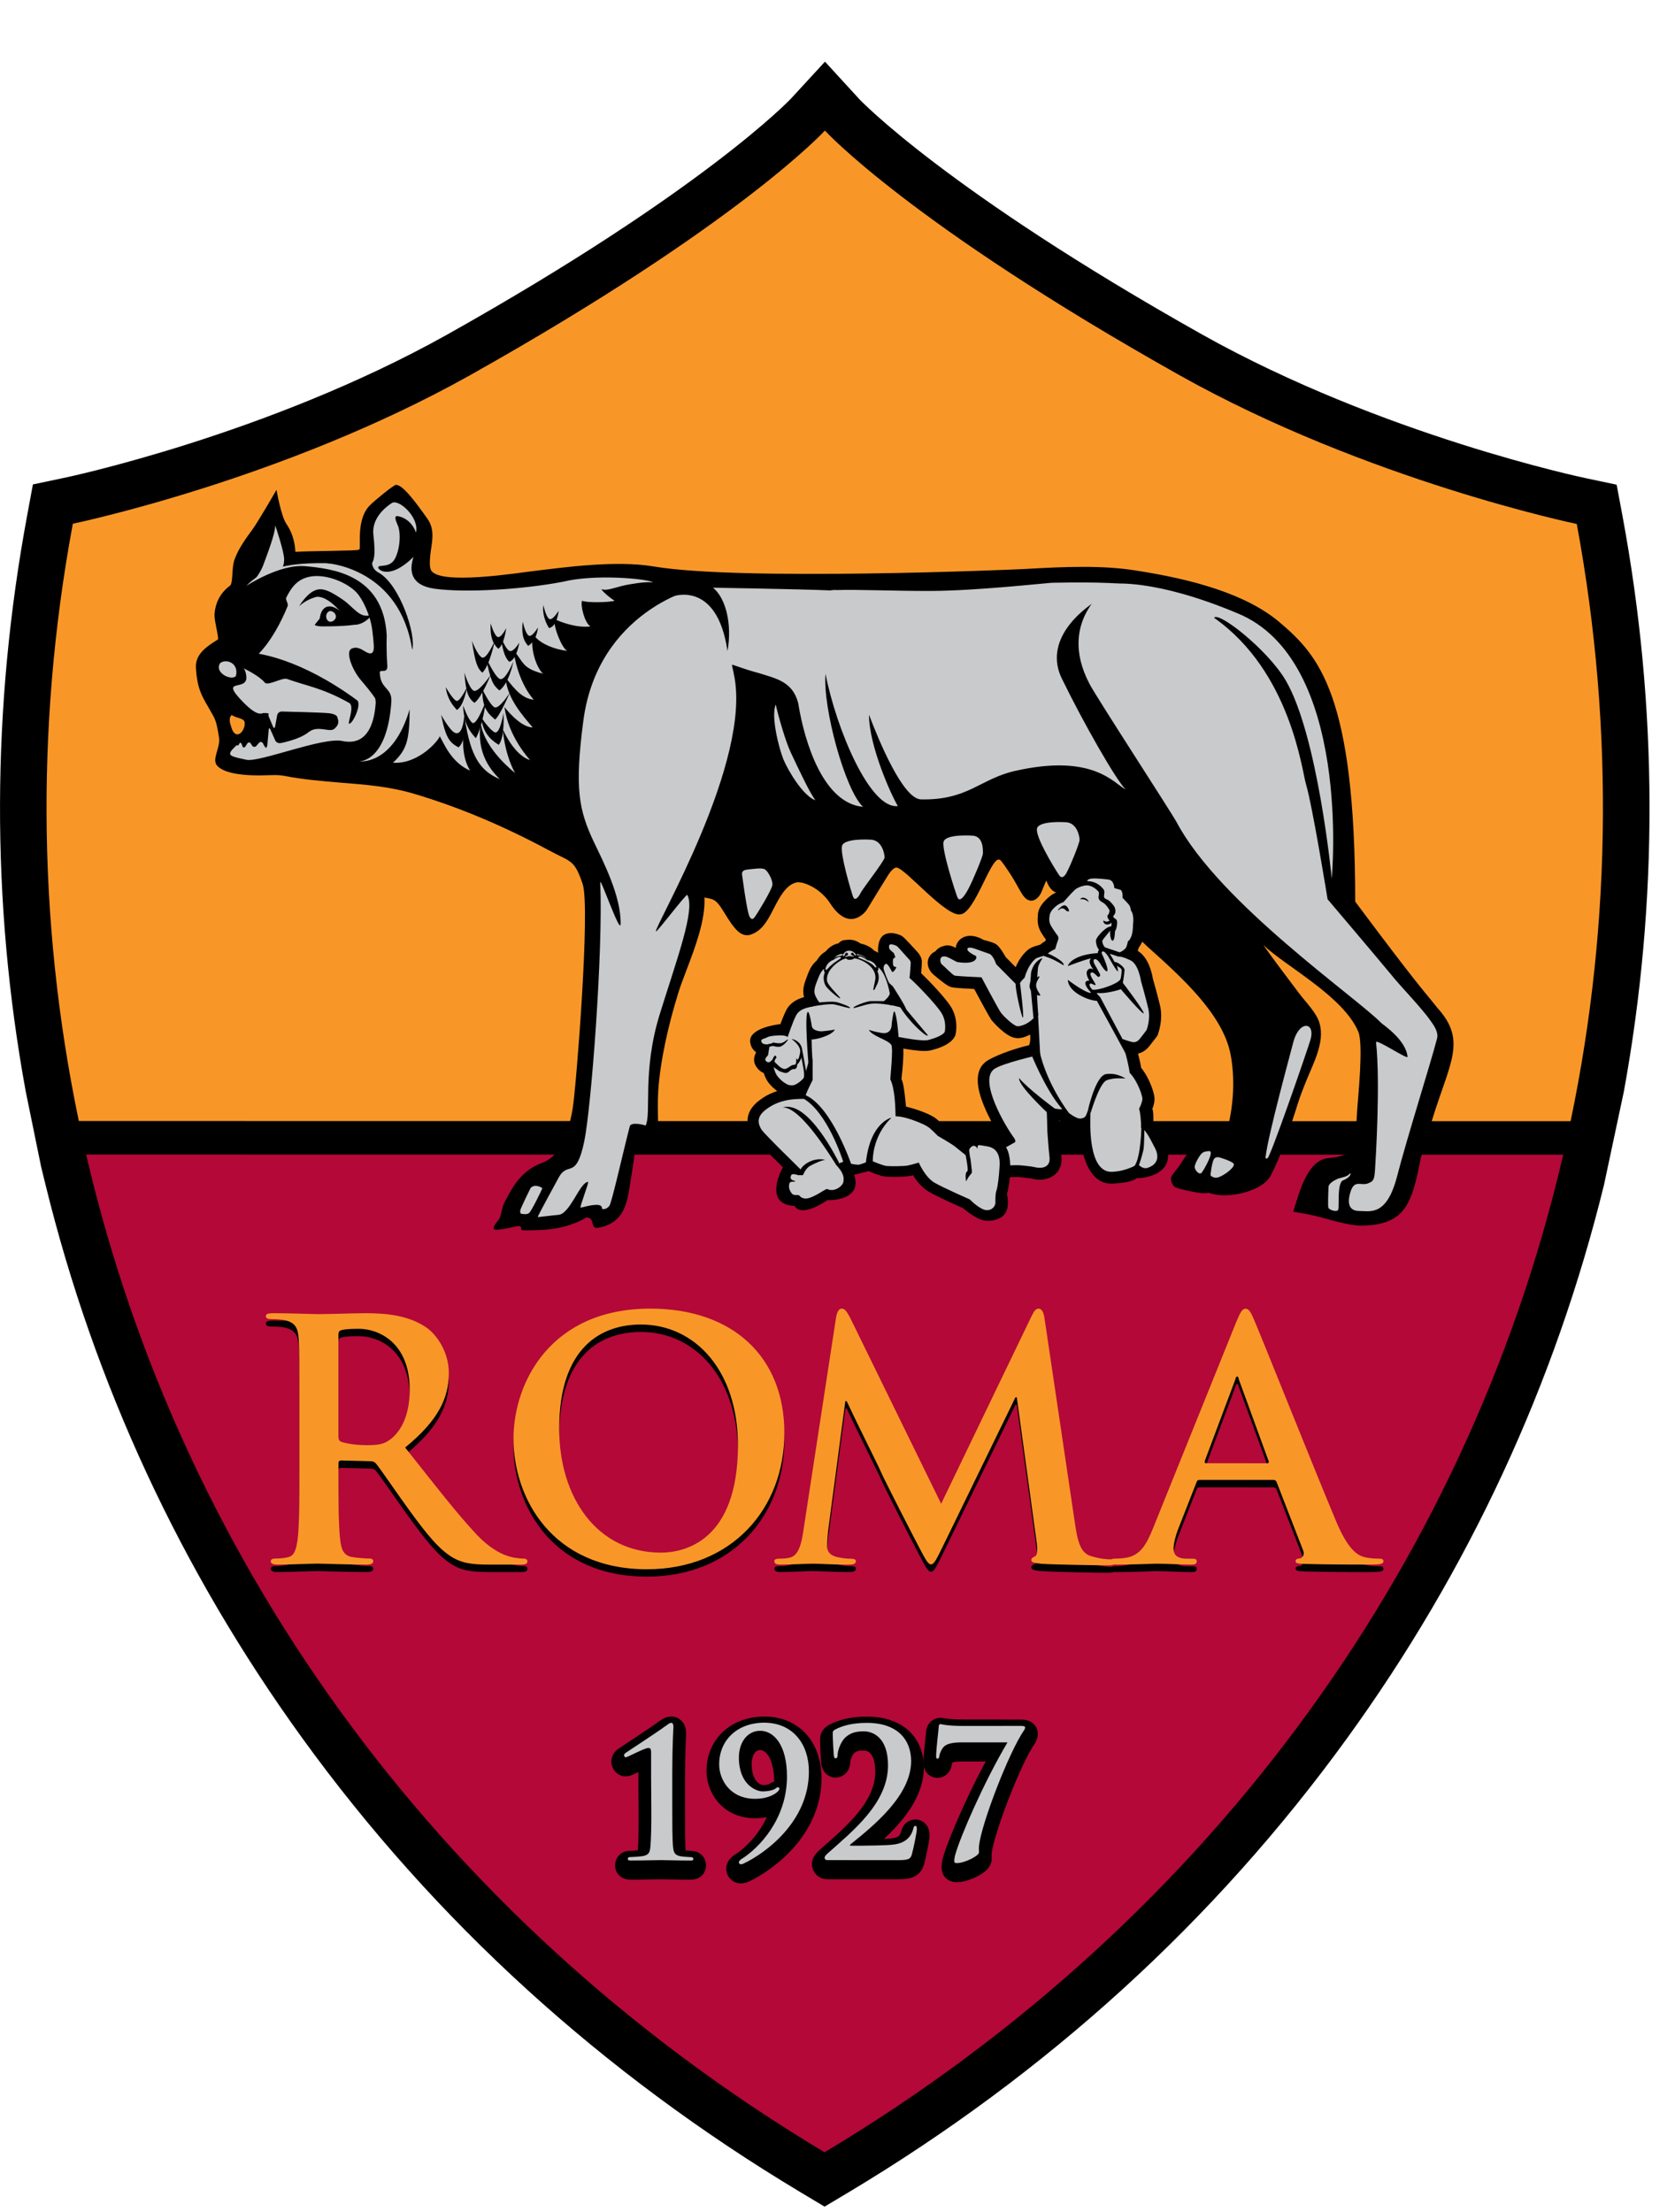 <svg width="25" height="33" viewBox="0 0 25 33" fill="none" xmlns="http://www.w3.org/2000/svg">
<path d="M24.215 7.69L24.129 7.231L23.674 7.135C23.643 7.129 20.628 6.495 17.945 4.992C14.123 2.845 12.835 1.49 12.824 1.477L12.313 0.92L11.802 1.475C11.789 1.488 10.498 2.847 6.677 4.99C3.996 6.49 0.978 7.126 0.947 7.131L0.491 7.227L0.406 7.686C-0.127 10.553 -0.135 13.443 0.383 16.278L0.614 17.408L0.678 17.669C1.407 20.644 2.697 23.423 4.512 25.931C6.481 28.652 8.985 30.931 11.951 32.707L12.307 32.92L12.664 32.707C15.63 30.932 18.133 28.654 20.105 25.933C21.921 23.426 23.21 20.648 23.941 17.673L24.237 16.283C24.754 13.447 24.748 10.558 24.215 7.69Z" fill="black"/>
<path d="M23.534 7.817C23.534 7.817 20.41 7.17 17.607 5.599C13.576 3.336 12.312 1.948 12.312 1.948C12.312 1.948 11.046 3.336 7.015 5.598C4.21 7.168 1.087 7.813 1.087 7.813C0.511 10.913 0.578 14.017 1.23 16.973L23.388 16.977C24.041 14.02 24.108 10.917 23.534 7.817Z" fill="#F89728"/>
<path d="M12.307 32.109C18.175 28.599 22.038 23.103 23.388 16.977L1.229 16.973C2.579 23.099 6.438 28.597 12.307 32.109Z" fill="#B30838"/>
<path d="M9.718 26.618V26.268C9.718 26.205 9.718 26.174 9.678 26.174C9.628 26.174 9.43 26.276 9.373 26.3C9.36 26.305 9.346 26.311 9.335 26.311C9.327 26.311 9.314 26.296 9.314 26.28C9.314 26.264 9.327 26.252 9.34 26.244C9.352 26.237 9.859 25.902 9.951 25.832C9.975 25.817 9.998 25.798 10.019 25.798C10.043 25.798 10.051 25.828 10.051 25.854C10.051 25.875 10.034 26.139 10.034 26.548V27.042C10.034 27.299 10.034 27.525 10.045 27.643C10.053 27.729 10.066 27.767 10.15 27.787C10.19 27.794 10.303 27.803 10.325 27.803C10.335 27.803 10.348 27.811 10.348 27.829C10.348 27.848 10.335 27.853 10.307 27.853C10.106 27.853 9.937 27.846 9.866 27.846C9.807 27.846 9.584 27.853 9.414 27.853C9.386 27.853 9.37 27.848 9.37 27.829C9.37 27.811 9.38 27.803 9.391 27.803C9.42 27.803 9.554 27.794 9.602 27.783C9.687 27.765 9.7 27.729 9.708 27.643C9.718 27.525 9.723 27.299 9.721 27.042L9.718 26.618Z" fill="#010101"/>
<path d="M9.718 26.618V26.268C9.718 26.205 9.718 26.174 9.678 26.174C9.628 26.174 9.43 26.276 9.373 26.3C9.36 26.305 9.346 26.311 9.335 26.311C9.327 26.311 9.314 26.296 9.314 26.28C9.314 26.264 9.327 26.252 9.34 26.244C9.352 26.237 9.859 25.902 9.951 25.832C9.975 25.817 9.998 25.798 10.019 25.798C10.043 25.798 10.051 25.828 10.051 25.854C10.051 25.875 10.034 26.139 10.034 26.548V27.042C10.034 27.299 10.034 27.525 10.045 27.643C10.053 27.729 10.066 27.767 10.15 27.787C10.19 27.794 10.303 27.803 10.325 27.803C10.335 27.803 10.348 27.811 10.348 27.83C10.348 27.848 10.335 27.853 10.307 27.853C10.106 27.853 9.937 27.846 9.866 27.846C9.807 27.846 9.584 27.853 9.414 27.853C9.386 27.853 9.37 27.848 9.37 27.83C9.37 27.811 9.38 27.803 9.391 27.803C9.42 27.803 9.554 27.794 9.602 27.783C9.687 27.765 9.7 27.729 9.708 27.643C9.718 27.525 9.723 27.299 9.721 27.042L9.718 26.618Z" stroke="black" stroke-width="0.38" stroke-miterlimit="10"/>
<path d="M12.072 26.524C12.072 27.272 11.425 27.742 11.1 27.897C11.086 27.904 11.073 27.908 11.053 27.908C11.042 27.908 11.029 27.894 11.029 27.88C11.029 27.861 11.047 27.846 11.06 27.836C11.334 27.667 11.746 27.228 11.746 26.599C11.746 26.127 11.549 25.919 11.345 25.919C11.156 25.919 11.029 26.09 11.029 26.317C11.029 26.725 11.29 26.821 11.381 26.821C11.473 26.821 11.526 26.805 11.56 26.789C11.588 26.773 11.602 26.761 11.613 26.761C11.623 26.761 11.633 26.772 11.633 26.784C11.633 26.792 11.626 26.81 11.62 26.813C11.545 26.896 11.407 26.936 11.273 26.936C10.893 26.936 10.735 26.644 10.735 26.421C10.735 26.06 11.004 25.798 11.41 25.798C11.838 25.798 12.072 26.119 12.072 26.524Z" fill="#010101"/>
<path d="M12.072 26.524C12.072 27.272 11.425 27.742 11.1 27.897C11.086 27.904 11.073 27.908 11.053 27.908C11.042 27.908 11.029 27.894 11.029 27.88C11.029 27.861 11.047 27.846 11.06 27.836C11.334 27.667 11.746 27.228 11.746 26.599C11.746 26.127 11.549 25.919 11.345 25.919C11.156 25.919 11.029 26.09 11.029 26.317C11.029 26.725 11.29 26.821 11.381 26.821C11.473 26.821 11.526 26.805 11.56 26.789C11.588 26.773 11.602 26.761 11.613 26.761C11.623 26.761 11.633 26.772 11.633 26.784C11.633 26.792 11.626 26.81 11.62 26.813C11.545 26.896 11.407 26.936 11.273 26.936C10.893 26.936 10.735 26.644 10.735 26.421C10.735 26.06 11.004 25.799 11.41 25.799C11.838 25.798 12.072 26.119 12.072 26.524Z" stroke="black" stroke-width="0.38" stroke-miterlimit="10"/>
<path d="M12.344 27.846C12.325 27.846 12.308 27.83 12.308 27.809C12.308 27.788 12.334 27.764 12.36 27.74C12.728 27.412 13.254 26.995 13.254 26.432C13.254 26.011 13.024 25.924 12.892 25.924C12.78 25.924 12.692 25.946 12.613 26.021C12.55 26.083 12.502 26.208 12.502 26.276C12.502 26.304 12.494 26.329 12.469 26.329C12.455 26.329 12.447 26.309 12.444 26.276C12.442 26.253 12.429 26.032 12.429 25.955C12.429 25.931 12.432 25.92 12.461 25.901C12.563 25.847 12.706 25.8 12.938 25.8C13.402 25.8 13.599 26.056 13.599 26.369C13.599 26.886 13.033 27.338 12.692 27.613C12.679 27.622 12.684 27.63 12.697 27.63H12.877C12.922 27.63 13.232 27.628 13.331 27.616C13.513 27.593 13.599 27.504 13.631 27.378C13.639 27.346 13.647 27.335 13.663 27.335C13.681 27.335 13.684 27.359 13.684 27.386C13.684 27.429 13.634 27.678 13.608 27.767C13.587 27.839 13.544 27.848 13.378 27.848L12.344 27.846Z" fill="#010101"/>
<path d="M12.344 27.846C12.325 27.846 12.308 27.83 12.308 27.809C12.308 27.788 12.334 27.764 12.36 27.74C12.728 27.412 13.254 26.995 13.254 26.432C13.254 26.011 13.024 25.925 12.892 25.925C12.78 25.925 12.692 25.946 12.613 26.021C12.55 26.083 12.502 26.208 12.502 26.276C12.502 26.304 12.494 26.329 12.469 26.329C12.455 26.329 12.447 26.309 12.444 26.276C12.442 26.253 12.429 26.032 12.429 25.955C12.429 25.931 12.432 25.92 12.461 25.901C12.563 25.848 12.706 25.8 12.938 25.8C13.402 25.8 13.599 26.056 13.599 26.368C13.599 26.886 13.033 27.337 12.692 27.612C12.679 27.621 12.684 27.63 12.697 27.63H12.877C12.922 27.63 13.232 27.628 13.331 27.615C13.513 27.593 13.599 27.502 13.631 27.377C13.639 27.345 13.647 27.334 13.663 27.334C13.681 27.334 13.684 27.359 13.684 27.385C13.684 27.427 13.634 27.677 13.608 27.766C13.587 27.837 13.544 27.846 13.378 27.846H12.344Z" stroke="black" stroke-width="0.38" stroke-miterlimit="10"/>
<path d="M15.237 25.844C15.287 25.844 15.3 25.852 15.3 25.865C15.3 25.881 15.29 25.902 15.282 25.913C15.063 26.228 14.652 27.288 14.612 27.629C14.608 27.675 14.612 27.692 14.612 27.729C14.612 27.781 14.399 27.89 14.28 27.89C14.25 27.89 14.243 27.882 14.243 27.859C14.243 27.831 14.248 27.791 14.262 27.749C14.336 27.492 14.673 26.705 15.037 26.089H14.354C14.28 26.089 14.17 26.094 14.107 26.137C14.058 26.169 14.024 26.254 14.019 26.296C14.017 26.317 14.008 26.333 13.993 26.333C13.975 26.333 13.972 26.318 13.972 26.291C13.972 26.194 14.011 25.881 14.011 25.854C14.011 25.829 14.021 25.817 14.037 25.817C14.053 25.817 14.114 25.843 14.394 25.843L15.237 25.844Z" fill="#010101"/>
<path d="M15.237 25.844C15.287 25.844 15.3 25.852 15.3 25.865C15.3 25.881 15.29 25.902 15.282 25.913C15.063 26.228 14.652 27.288 14.612 27.629C14.608 27.675 14.612 27.692 14.612 27.729C14.612 27.781 14.399 27.89 14.28 27.89C14.25 27.89 14.243 27.882 14.243 27.859C14.243 27.831 14.248 27.791 14.262 27.749C14.336 27.492 14.673 26.705 15.037 26.089H14.354C14.28 26.089 14.17 26.094 14.107 26.137C14.058 26.169 14.024 26.254 14.019 26.296C14.017 26.317 14.008 26.333 13.993 26.333C13.975 26.333 13.972 26.318 13.972 26.291C13.972 26.194 14.011 25.881 14.011 25.854C14.011 25.829 14.021 25.817 14.037 25.817C14.053 25.817 14.114 25.843 14.394 25.843L15.237 25.844Z" stroke="black" stroke-width="0.38" stroke-miterlimit="10"/>
<path d="M9.718 26.522V26.174C9.718 26.109 9.718 26.077 9.678 26.077C9.628 26.077 9.431 26.18 9.373 26.205C9.36 26.21 9.346 26.216 9.335 26.216C9.328 26.216 9.314 26.203 9.314 26.186C9.314 26.17 9.329 26.157 9.34 26.149C9.352 26.142 9.859 25.807 9.951 25.738C9.973 25.721 9.998 25.702 10.019 25.702C10.043 25.702 10.051 25.732 10.051 25.759C10.051 25.779 10.034 26.044 10.034 26.453V26.946C10.034 27.203 10.034 27.43 10.045 27.546C10.053 27.633 10.066 27.672 10.15 27.692C10.19 27.699 10.303 27.707 10.325 27.707C10.335 27.707 10.348 27.716 10.348 27.736C10.348 27.753 10.335 27.757 10.307 27.757C10.106 27.757 9.937 27.75 9.866 27.75C9.807 27.75 9.584 27.757 9.416 27.756C9.386 27.756 9.371 27.753 9.371 27.735C9.371 27.715 9.381 27.706 9.392 27.706C9.421 27.706 9.555 27.698 9.603 27.689C9.687 27.669 9.7 27.633 9.708 27.546C9.718 27.43 9.724 27.203 9.721 26.946L9.718 26.522Z" fill="#C9CACC"/>
<path d="M12.073 26.428C12.073 27.176 11.426 27.646 11.1 27.801C11.086 27.808 11.074 27.812 11.052 27.812C11.041 27.812 11.028 27.797 11.028 27.784C11.028 27.765 11.047 27.75 11.06 27.739C11.334 27.57 11.746 27.133 11.746 26.503C11.746 26.031 11.549 25.821 11.346 25.821C11.156 25.821 11.028 25.992 11.028 26.22C11.028 26.628 11.289 26.725 11.38 26.725C11.472 26.725 11.525 26.708 11.559 26.693C11.587 26.675 11.601 26.662 11.612 26.662C11.622 26.662 11.633 26.674 11.633 26.686C11.633 26.694 11.625 26.709 11.62 26.715C11.544 26.798 11.406 26.836 11.272 26.836C10.892 26.836 10.734 26.547 10.734 26.322C10.734 25.962 11.003 25.7 11.409 25.7C11.838 25.703 12.073 26.023 12.073 26.428Z" fill="#C9CACC"/>
<path d="M12.344 27.75C12.339 27.75 12.334 27.75 12.33 27.748C12.325 27.746 12.321 27.743 12.318 27.739C12.314 27.736 12.312 27.732 12.31 27.727C12.308 27.723 12.307 27.718 12.308 27.713C12.308 27.692 12.334 27.667 12.36 27.644C12.728 27.316 13.254 26.9 13.254 26.337C13.254 25.915 13.024 25.829 12.892 25.829C12.78 25.829 12.692 25.85 12.613 25.924C12.55 25.987 12.502 26.112 12.502 26.181C12.502 26.209 12.494 26.232 12.469 26.232C12.455 26.232 12.447 26.213 12.444 26.181C12.441 26.158 12.429 25.936 12.429 25.858C12.429 25.834 12.432 25.823 12.461 25.804C12.563 25.751 12.706 25.703 12.938 25.703C13.402 25.703 13.599 25.96 13.599 26.273C13.599 26.789 13.033 27.241 12.692 27.517C12.679 27.525 12.684 27.535 12.697 27.535H12.877C12.922 27.535 13.233 27.532 13.331 27.519C13.513 27.498 13.599 27.406 13.631 27.282C13.639 27.249 13.647 27.24 13.663 27.24C13.681 27.24 13.684 27.264 13.684 27.289C13.684 27.333 13.634 27.582 13.608 27.671C13.587 27.742 13.544 27.751 13.378 27.751L12.344 27.75Z" fill="#C9CACC"/>
<path d="M15.237 25.748C15.287 25.748 15.3 25.758 15.3 25.769C15.3 25.786 15.29 25.808 15.282 25.817C15.063 26.133 14.652 27.192 14.612 27.535C14.608 27.579 14.612 27.598 14.612 27.635C14.612 27.686 14.399 27.795 14.28 27.795C14.25 27.795 14.243 27.787 14.243 27.764C14.243 27.736 14.248 27.698 14.262 27.655C14.336 27.398 14.673 26.61 15.037 25.994H14.354C14.28 25.994 14.17 25.999 14.107 26.042C14.058 26.074 14.024 26.161 14.019 26.203C14.017 26.224 14.008 26.237 13.993 26.237C13.975 26.237 13.972 26.224 13.972 26.197C13.972 26.097 14.011 25.786 14.011 25.759C14.011 25.733 14.021 25.721 14.037 25.721C14.053 25.721 14.114 25.749 14.394 25.749L15.237 25.748Z" fill="#C9CACC"/>
<path d="M4.468 21.14C4.468 20.386 4.468 20.247 4.458 20.089C4.448 19.921 4.409 19.841 4.245 19.805C4.204 19.795 4.12 19.79 4.052 19.79C3.997 19.79 3.968 19.781 3.968 19.745C3.968 19.711 4.002 19.701 4.077 19.701C4.339 19.701 4.651 19.717 4.755 19.717C4.923 19.717 5.3 19.701 5.453 19.701C5.765 19.701 6.097 19.732 6.363 19.915C6.502 20.009 6.699 20.263 6.699 20.594C6.699 20.962 6.546 21.298 6.047 21.705C6.487 22.26 6.829 22.702 7.12 23.01C7.397 23.299 7.601 23.333 7.674 23.348C7.729 23.359 7.774 23.363 7.812 23.363C7.852 23.363 7.872 23.379 7.872 23.402C7.872 23.442 7.839 23.453 7.779 23.453H7.309C7.032 23.453 6.908 23.429 6.778 23.359C6.566 23.243 6.378 23.011 6.101 22.63C5.902 22.355 5.675 22.018 5.611 21.945C5.586 21.914 5.556 21.909 5.522 21.909L5.091 21.899C5.067 21.899 5.052 21.908 5.052 21.938V22.008C5.052 22.47 5.052 22.862 5.076 23.07C5.091 23.214 5.121 23.323 5.269 23.343C5.344 23.354 5.453 23.363 5.512 23.363C5.552 23.363 5.571 23.379 5.571 23.402C5.571 23.438 5.536 23.453 5.473 23.453C5.184 23.453 4.818 23.438 4.745 23.438C4.651 23.438 4.338 23.453 4.141 23.453C4.076 23.453 4.041 23.438 4.041 23.402C4.041 23.379 4.061 23.363 4.12 23.363C4.195 23.363 4.254 23.354 4.299 23.343C4.398 23.323 4.423 23.215 4.443 23.07C4.468 22.862 4.468 22.47 4.468 22.014V21.14ZM5.051 21.532C5.051 21.586 5.061 21.607 5.095 21.62C5.198 21.657 5.347 21.672 5.471 21.672C5.669 21.672 5.732 21.651 5.822 21.586C5.97 21.478 6.115 21.248 6.115 20.842C6.115 20.138 5.65 19.934 5.357 19.934C5.234 19.934 5.144 19.939 5.095 19.954C5.06 19.963 5.051 19.983 5.051 20.023V21.532ZM7.664 21.577C7.664 20.73 8.224 19.634 9.707 19.634C10.939 19.634 11.707 20.354 11.707 21.488C11.707 22.624 10.915 23.522 9.657 23.521C8.238 23.522 7.664 22.455 7.664 21.577ZM11.014 21.673C11.014 20.56 10.376 19.871 9.565 19.871C8.994 19.871 8.347 20.188 8.346 21.424C8.346 22.455 8.915 23.274 9.864 23.274C10.212 23.274 11.014 23.106 11.014 21.673ZM12.479 19.763C12.494 19.679 12.523 19.634 12.563 19.634C12.603 19.634 12.632 19.657 12.697 19.787L14.047 22.545L15.393 19.753C15.433 19.674 15.457 19.635 15.502 19.635C15.546 19.635 15.576 19.683 15.591 19.787L16.041 22.823C16.086 23.135 16.135 23.279 16.284 23.325C16.427 23.369 16.526 23.375 16.591 23.375C16.635 23.375 16.67 23.379 16.67 23.409C16.67 23.448 16.61 23.464 16.542 23.464C16.417 23.464 15.735 23.453 15.537 23.438C15.423 23.429 15.393 23.413 15.393 23.384C15.393 23.359 15.412 23.344 15.447 23.33C15.477 23.319 15.492 23.255 15.472 23.114L15.176 20.959H15.156L14.077 23.171C13.963 23.403 13.938 23.448 13.894 23.448C13.848 23.448 13.8 23.349 13.721 23.2C13.601 22.973 13.212 22.213 13.151 22.073C13.107 21.969 12.81 21.385 12.637 21.012H12.618L12.36 22.946C12.351 23.035 12.345 23.102 12.345 23.18C12.345 23.274 12.411 23.319 12.494 23.339C12.583 23.359 12.652 23.364 12.702 23.364C12.742 23.364 12.776 23.375 12.776 23.398C12.776 23.443 12.731 23.453 12.657 23.453C12.45 23.453 12.226 23.438 12.137 23.438C12.043 23.438 11.806 23.453 11.647 23.453C11.598 23.453 11.558 23.443 11.558 23.398C11.558 23.374 11.588 23.364 11.637 23.364C11.677 23.364 11.712 23.364 11.786 23.349C11.924 23.318 11.964 23.125 11.989 22.957L12.479 19.763Z" fill="#010101"/>
<path d="M17.903 22.189C17.877 22.189 17.867 22.198 17.857 22.228L17.59 22.909C17.541 23.032 17.516 23.152 17.516 23.212C17.516 23.3 17.56 23.366 17.713 23.366H17.788C17.847 23.366 17.862 23.375 17.862 23.405C17.862 23.445 17.833 23.454 17.779 23.454C17.62 23.454 17.408 23.439 17.254 23.439C17.2 23.439 16.928 23.454 16.67 23.454C16.606 23.454 16.576 23.445 16.576 23.405C16.576 23.376 16.596 23.366 16.636 23.366C16.68 23.366 16.75 23.36 16.789 23.355C17.016 23.326 17.11 23.157 17.21 22.909L18.451 19.834C18.511 19.689 18.541 19.637 18.591 19.637C18.635 19.637 18.666 19.68 18.714 19.794C18.833 20.067 19.624 22.051 19.941 22.805C20.128 23.251 20.273 23.32 20.376 23.345C20.451 23.36 20.524 23.366 20.584 23.366C20.623 23.366 20.648 23.371 20.648 23.405C20.648 23.445 20.604 23.454 20.42 23.454C20.242 23.454 19.881 23.454 19.485 23.444C19.396 23.439 19.337 23.439 19.337 23.404C19.337 23.375 19.356 23.365 19.406 23.36C19.44 23.35 19.475 23.305 19.451 23.246L19.055 22.225C19.045 22.199 19.03 22.19 19.006 22.19L17.903 22.189ZM18.912 21.941C18.936 21.941 18.941 21.927 18.936 21.912L18.49 20.691C18.487 20.671 18.481 20.646 18.466 20.646C18.451 20.646 18.442 20.671 18.438 20.691L17.982 21.907C17.977 21.927 17.982 21.941 18 21.941H18.912Z" fill="#010101"/>
<path d="M4.468 21.029C4.468 20.275 4.468 20.136 4.458 19.978C4.448 19.81 4.409 19.731 4.245 19.694C4.204 19.686 4.12 19.679 4.052 19.679C3.997 19.679 3.968 19.671 3.968 19.634C3.968 19.602 4.002 19.591 4.077 19.591C4.339 19.591 4.651 19.605 4.755 19.605C4.923 19.605 5.3 19.591 5.453 19.591C5.765 19.591 6.097 19.622 6.363 19.804C6.502 19.898 6.699 20.152 6.699 20.484C6.699 20.851 6.546 21.188 6.047 21.595C6.487 22.15 6.829 22.592 7.12 22.9C7.397 23.187 7.601 23.222 7.674 23.238C7.729 23.247 7.774 23.252 7.812 23.252C7.852 23.252 7.872 23.268 7.872 23.292C7.872 23.332 7.839 23.342 7.779 23.342H7.309C7.032 23.342 6.908 23.317 6.778 23.248C6.566 23.132 6.378 22.901 6.101 22.52C5.902 22.246 5.675 21.908 5.611 21.834C5.586 21.805 5.556 21.799 5.522 21.799L5.091 21.788C5.067 21.788 5.052 21.799 5.052 21.828V21.898C5.052 22.359 5.052 22.751 5.076 22.959C5.091 23.103 5.121 23.213 5.269 23.231C5.344 23.242 5.453 23.251 5.512 23.251C5.552 23.251 5.571 23.267 5.571 23.291C5.571 23.327 5.536 23.342 5.473 23.342C5.184 23.342 4.818 23.327 4.745 23.327C4.651 23.327 4.338 23.342 4.141 23.342C4.076 23.342 4.041 23.327 4.041 23.291C4.041 23.267 4.061 23.251 4.12 23.251C4.195 23.251 4.254 23.242 4.299 23.231C4.398 23.212 4.423 23.103 4.443 22.959C4.468 22.751 4.468 22.359 4.468 21.903V21.029ZM5.051 21.421C5.051 21.477 5.061 21.495 5.095 21.511C5.198 21.544 5.347 21.56 5.471 21.56C5.669 21.56 5.732 21.541 5.822 21.477C5.97 21.367 6.115 21.138 6.115 20.732C6.115 20.028 5.65 19.824 5.357 19.824C5.234 19.824 5.144 19.83 5.095 19.844C5.06 19.853 5.051 19.874 5.051 19.913V21.421ZM7.664 21.466C7.664 20.618 8.224 19.522 9.707 19.523C10.939 19.523 11.707 20.243 11.707 21.378C11.707 22.514 10.915 23.411 9.657 23.411C8.238 23.411 7.664 22.344 7.664 21.466ZM11.014 21.561C11.014 20.45 10.376 19.76 9.565 19.76C8.994 19.76 8.347 20.078 8.346 21.313C8.346 22.344 8.915 23.163 9.864 23.163C10.212 23.163 11.014 22.994 11.014 21.561ZM12.479 19.651C12.494 19.567 12.523 19.523 12.563 19.523C12.603 19.523 12.632 19.548 12.697 19.676L14.047 22.434L15.393 19.642C15.433 19.562 15.457 19.523 15.502 19.523C15.546 19.523 15.577 19.572 15.591 19.676L16.042 22.712C16.086 23.024 16.135 23.169 16.283 23.215C16.427 23.258 16.526 23.264 16.59 23.264C16.634 23.264 16.669 23.268 16.669 23.297C16.669 23.338 16.61 23.353 16.541 23.353C16.417 23.353 15.734 23.343 15.537 23.329C15.423 23.318 15.393 23.303 15.393 23.274C15.393 23.249 15.412 23.234 15.447 23.219C15.477 23.209 15.492 23.144 15.472 23.005L15.176 20.846H15.156L14.077 23.06C13.963 23.293 13.938 23.338 13.894 23.338C13.848 23.338 13.8 23.239 13.721 23.09C13.601 22.862 13.212 22.103 13.151 21.965C13.107 21.86 12.81 21.274 12.637 20.903H12.617L12.36 22.837C12.351 22.927 12.345 22.992 12.345 23.07C12.345 23.163 12.41 23.209 12.493 23.229C12.582 23.249 12.651 23.254 12.701 23.254C12.741 23.254 12.775 23.264 12.775 23.289C12.775 23.334 12.73 23.343 12.656 23.343C12.449 23.343 12.226 23.328 12.137 23.328C12.042 23.328 11.805 23.342 11.646 23.342C11.597 23.342 11.557 23.333 11.557 23.288C11.557 23.263 11.587 23.253 11.637 23.253C11.676 23.253 11.711 23.253 11.786 23.239C11.924 23.208 11.963 23.015 11.989 22.847L12.479 19.651Z" fill="#F89728"/>
<path d="M17.903 22.078C17.877 22.078 17.867 22.088 17.857 22.117L17.59 22.798C17.541 22.922 17.516 23.04 17.516 23.1C17.516 23.189 17.56 23.253 17.713 23.253H17.788C17.847 23.253 17.862 23.264 17.862 23.293C17.862 23.333 17.833 23.342 17.779 23.342C17.62 23.342 17.408 23.328 17.254 23.328C17.2 23.328 16.928 23.342 16.67 23.342C16.606 23.342 16.576 23.333 16.576 23.293C16.576 23.264 16.596 23.253 16.636 23.253C16.68 23.253 16.75 23.249 16.789 23.242C17.016 23.214 17.11 23.045 17.21 22.798L18.451 19.723C18.511 19.578 18.541 19.524 18.591 19.524C18.635 19.524 18.666 19.568 18.714 19.681C18.833 19.955 19.624 21.939 19.941 22.693C20.128 23.14 20.273 23.209 20.376 23.233C20.451 23.249 20.524 23.253 20.584 23.253C20.623 23.253 20.648 23.259 20.648 23.293C20.648 23.333 20.604 23.342 20.42 23.342C20.242 23.342 19.881 23.342 19.485 23.332C19.396 23.328 19.337 23.328 19.337 23.293C19.337 23.263 19.356 23.253 19.406 23.248C19.44 23.24 19.475 23.194 19.451 23.134L19.055 22.112C19.045 22.088 19.03 22.078 19.006 22.078H17.903ZM18.912 21.83C18.936 21.83 18.941 21.815 18.936 21.801L18.49 20.579C18.487 20.559 18.481 20.535 18.466 20.535C18.451 20.535 18.442 20.559 18.438 20.579L17.982 21.795C17.977 21.815 17.982 21.829 18 21.829L18.912 21.83Z" fill="#F89728"/>
<path d="M1.053 16.974L23.564 16.977" stroke="black" stroke-width="0.5" stroke-miterlimit="10" stroke-linecap="round"/>
<path d="M21.454 15.037C21.394 14.96 21.324 14.876 21.253 14.79C20.935 14.403 20.227 13.45 20.227 13.45C20.227 10.354 19.675 9.776 19.106 9.29C18.605 8.862 17.805 8.643 16.945 8.51C16.712 8.473 16.456 8.457 16.161 8.457C15.875 8.457 15.586 8.472 15.307 8.488C15.077 8.501 11.049 8.669 9.757 8.451C9.194 8.355 8.413 8.465 7.949 8.521C7.735 8.546 6.573 8.732 6.436 8.511C6.41 8.469 6.412 8.378 6.423 8.275C6.439 8.112 6.505 7.915 6.379 7.738C6.205 7.494 6.015 7.233 5.91 7.233C5.877 7.233 5.589 7.469 5.519 7.54C5.402 7.659 5.365 7.853 5.37 8.079C5.373 8.218 5.365 8.191 5.354 8.201C5.336 8.219 4.596 8.219 4.408 8.233C4.407 8.195 4.401 8.002 4.276 7.818C4.194 7.701 4.127 7.308 4.127 7.308C4.127 7.308 3.859 7.773 3.768 7.899C3.667 8.036 3.563 8.178 3.502 8.343C3.479 8.405 3.474 8.48 3.469 8.553C3.467 8.606 3.459 8.716 3.437 8.734C3.295 8.838 3.216 8.981 3.202 9.161C3.199 9.213 3.213 9.283 3.229 9.364C3.239 9.416 3.256 9.497 3.256 9.536C3.242 9.547 3.228 9.556 3.213 9.565C3.087 9.646 2.913 9.76 2.924 9.96C2.941 10.262 3.01 10.38 3.106 10.544C3.132 10.591 3.16 10.637 3.19 10.693C3.233 10.774 3.251 10.89 3.269 11.003C3.294 11.16 3.148 11.332 3.248 11.431C3.38 11.56 3.719 11.568 3.867 11.568C3.906 11.568 4.061 11.563 4.098 11.563C4.155 11.563 4.2 11.567 4.237 11.574C4.521 11.63 4.805 11.652 5.079 11.676C5.457 11.705 5.813 11.734 6.172 11.84C6.834 12.036 7.487 12.309 8.167 12.672C8.204 12.692 8.24 12.71 8.272 12.727C8.524 12.858 8.579 12.84 8.696 13.187C8.815 13.536 8.596 16.253 8.548 16.534C8.472 16.988 8.328 17.262 8.093 17.348C7.779 17.462 7.649 17.708 7.525 17.948C7.485 18.026 7.491 18.119 7.443 18.197C7.443 18.197 7.34 18.31 7.375 18.339C7.409 18.368 7.728 18.291 7.728 18.291C7.837 18.298 7.719 18.355 7.829 18.355C8.097 18.355 8.423 18.353 8.753 18.163C8.892 18.163 8.799 18.34 8.928 18.317C9.323 18.245 9.36 17.94 9.407 17.648C9.488 17.159 9.477 17.073 9.531 17.027C9.585 16.982 9.761 17.056 9.808 17.003C9.844 16.963 9.804 16.605 9.824 16.283C9.853 15.823 9.979 15.282 10.116 14.838L10.123 14.815C10.153 14.717 10.198 14.598 10.246 14.473C10.375 14.133 10.532 13.721 10.514 13.39C10.655 13.414 10.678 13.423 10.759 13.535C10.77 13.553 10.793 13.588 10.816 13.625C10.971 13.881 11.051 13.952 11.153 13.952C11.163 13.952 11.175 13.952 11.184 13.949C11.352 13.905 11.443 13.763 11.538 13.574C11.632 13.391 11.729 13.2 11.887 13.165C11.893 13.164 11.9 13.162 11.909 13.162C12.037 13.162 12.262 13.277 12.39 13.476C12.674 13.916 12.915 13.608 12.938 13.572C12.97 13.521 13.198 13.145 13.254 13.058C13.322 12.953 13.364 12.943 13.38 12.943H13.384C13.523 12.964 14.124 13.689 14.338 13.64C14.546 13.617 14.778 12.823 14.905 12.823C14.911 12.823 14.917 12.824 14.924 12.826C14.955 12.851 15.026 12.959 15.075 13.032C15.234 13.276 15.27 13.437 15.396 13.437C15.436 13.437 15.506 13.403 15.549 13.297C15.56 13.268 15.609 13.149 15.616 13.136C15.624 13.145 15.73 13.506 15.991 13.186C15.988 13.182 15.987 13.177 15.985 13.171C15.984 13.174 15.982 13.177 15.982 13.178C15.982 13.176 15.984 13.174 15.985 13.171C15.984 13.169 15.982 13.169 15.982 13.166C15.982 13.169 15.984 13.17 15.985 13.171C16.02 13.09 16.502 13.566 16.732 13.753C16.941 13.946 17.117 14.115 17.132 14.128C17.628 14.572 18.245 15.124 18.365 15.721C18.433 16.067 18.417 16.465 18.32 16.844C18.299 16.923 18.278 16.97 18.259 16.983C18.24 16.997 18.186 16.999 18.118 17C18.087 17.001 18.053 17.002 18.014 17.006C17.844 17.015 17.729 17.197 17.625 17.357C17.579 17.431 17.518 17.492 17.487 17.547C17.456 17.601 17.506 17.692 17.537 17.711C17.568 17.731 17.874 17.802 17.965 17.802C17.992 17.802 18.018 17.801 18.038 17.794C18.104 17.818 18.182 17.832 18.273 17.832C18.541 17.832 18.873 17.721 18.968 17.535C19.129 17.22 19.238 16.878 19.345 16.545C19.355 16.508 19.368 16.47 19.381 16.433C19.403 16.36 19.436 16.278 19.469 16.193C19.585 15.889 19.782 15.563 19.694 15.264C19.649 15.106 19.489 14.952 19.388 14.817C19.298 14.696 18.96 14.254 18.858 14.099C19.173 14.407 20.05 14.86 20.273 15.392C20.352 15.578 20.27 16.359 20.256 16.567C20.249 16.666 20.245 16.767 20.241 16.869C20.232 17.188 20.139 17.245 19.819 17.278C19.541 17.306 19.413 17.718 19.345 17.939C19.342 17.952 19.338 17.963 19.334 17.974L19.302 18.077L19.41 18.096C19.451 18.102 19.497 18.111 19.546 18.121C19.746 18.158 20.083 18.284 20.319 18.284C20.599 18.284 20.796 18.217 20.921 18.08C21.082 17.905 21.143 17.59 21.199 17.311C21.219 17.208 21.334 16.835 21.377 16.701C21.638 15.85 21.899 15.526 21.454 15.037ZM3.582 10.943C3.485 11.003 3.448 10.834 3.448 10.834C3.422 10.766 3.419 10.695 3.458 10.668C3.531 10.714 3.619 10.713 3.644 10.756C3.672 10.803 3.632 10.912 3.582 10.943Z" fill="black"/>
<path d="M20.152 17.499C20.121 17.557 20.013 17.569 19.975 17.582C19.896 17.616 19.823 17.663 19.828 17.718C19.828 17.739 19.815 17.999 19.828 18.021C19.843 18.05 19.948 18.087 19.971 18.051C19.988 18.028 19.971 17.844 19.991 17.719C19.994 17.702 20.007 17.627 20.043 17.61C20.056 17.608 20.18 17.55 20.152 17.499ZM11.146 12.974C11.242 12.964 11.376 12.94 11.421 12.973C11.467 13.007 11.532 13.126 11.529 13.198C11.525 13.27 11.289 13.651 11.274 13.668C11.258 13.686 11.235 13.741 11.192 13.684C11.149 13.626 11.075 13.042 11.075 13.042C11.075 13.042 11.063 12.983 11.146 12.974Z" fill="#C9CACC"/>
<path d="M21.354 15.232C21.225 15.044 20.902 14.713 20.774 14.553C20.602 14.343 19.815 13.416 19.815 13.416C19.815 13.416 19.588 12.016 19.492 11.698C19.431 11.494 19.261 10.019 18.121 9.217C18.182 9.113 18.92 9.694 19.187 10.146C19.671 10.966 19.877 13.107 19.877 13.107C19.877 13.107 20.185 9.837 18.459 9.145C17.221 8.627 16.604 8.71 16.604 8.71C16.604 8.71 15.746 9.226 16.263 10.206C16.362 10.398 17.49 12.131 17.562 12.267C18.203 13.473 20.242 14.878 20.614 15.26C20.633 15.281 20.985 15.51 21.008 15.766C21.013 15.813 20.532 15.489 20.538 15.55C20.604 16.154 20.532 17.315 20.523 17.447C20.512 17.601 20.503 17.623 20.41 17.657C20.318 17.69 20.221 17.602 20.164 17.76C20.102 17.936 20.125 18.066 20.287 18.066C20.448 18.066 20.694 18.151 20.85 17.556C21.006 16.954 21.347 15.885 21.449 15.491C21.473 15.397 21.399 15.295 21.354 15.232ZM4.108 7.837C4.108 7.837 4.244 8.237 4.241 8.349C4.238 8.463 4.204 8.471 4.204 8.471L3.801 8.648C3.801 8.648 3.889 8.545 3.934 8.418C3.981 8.289 4.11 7.959 4.108 7.837ZM8.908 17.909C8.899 17.915 8.888 17.916 8.885 17.911L8.859 17.876C8.857 17.871 8.86 17.862 8.87 17.855L8.89 17.841C8.898 17.835 8.909 17.834 8.913 17.839L8.938 17.874C8.943 17.879 8.938 17.888 8.929 17.896L8.908 17.909ZM18.2 17.267C18.2 17.267 18.15 17.251 18.122 17.287C18.085 17.339 18.067 17.534 18.067 17.534C18.067 17.534 18.114 17.594 18.2 17.558C18.286 17.526 18.46 17.395 18.405 17.352C18.349 17.309 18.2 17.267 18.2 17.267ZM18.046 17.173C18.046 17.173 17.968 17.172 17.933 17.21C17.895 17.253 17.828 17.368 17.831 17.416C17.837 17.462 17.904 17.539 17.938 17.492C17.973 17.445 18.132 17.169 18.046 17.173ZM3.285 9.894C3.194 10.037 3.455 10.162 3.521 10.085C3.57 9.891 3.373 9.82 3.285 9.894Z" fill="#C9CACC"/>
<path d="M5.386 10.146C5.253 9.99 5.157 9.728 5.243 9.68C5.33 9.632 5.413 9.699 5.466 9.729C5.545 9.772 5.584 9.743 5.579 9.638C5.575 9.557 5.566 9.48 5.557 9.406C5.531 9.183 5.413 8.937 5.321 8.839C5.17 8.676 4.735 8.485 4.463 8.669C4.384 8.723 4.325 8.81 4.274 8.913C4.255 8.951 4.31 9.002 4.292 9.045C4.193 9.289 4.041 9.57 3.863 9.751C3.855 9.761 4.466 9.812 5.329 10.447C5.406 10.502 5.26 10.81 5.21 10.796C5.184 10.792 5.297 10.536 5.212 10.487C4.817 10.265 4.582 10.235 4.284 10.129C4.213 10.104 4.005 10.235 3.953 10.185C3.878 10.088 3.652 9.977 3.629 9.967C3.638 9.971 3.666 9.993 3.676 10.088C3.704 10.333 3.249 10.088 3.635 10.481C3.744 10.59 3.848 10.674 3.928 10.638C4.052 10.636 3.996 10.654 4.008 10.682L4.074 10.839C4.086 10.868 4.101 10.866 4.107 10.835L4.137 10.67C4.142 10.639 4.174 10.614 4.206 10.615C4.206 10.615 4.79 10.628 4.908 10.64C5.026 10.653 5.034 10.696 5.034 10.696C5.039 10.728 5.086 10.795 4.987 10.875C4.914 10.932 4.742 10.812 4.604 10.924C4.465 11.036 4.188 11.086 4.188 11.086C4.156 11.092 4.12 11.075 4.107 11.044L4.037 10.886C4.025 10.856 4.013 10.857 4.01 10.89L3.992 11.097C3.99 11.129 3.98 11.154 3.972 11.156C3.963 11.156 3.945 11.133 3.932 11.104L3.927 11.094C3.913 11.064 3.884 11.062 3.864 11.084L3.828 11.126C3.807 11.151 3.777 11.147 3.76 11.12L3.747 11.098C3.731 11.069 3.704 11.069 3.687 11.098L3.665 11.132C3.648 11.16 3.626 11.158 3.617 11.128L3.609 11.105C3.599 11.075 3.58 11.074 3.568 11.102C3.558 11.123 3.544 11.128 3.534 11.115C3.515 11.135 3.5 11.149 3.494 11.155C3.477 11.172 3.437 11.208 3.435 11.242C3.433 11.275 3.475 11.293 3.677 11.335C3.878 11.376 4.815 10.992 5.111 11.055C5.453 11.126 5.585 10.845 5.608 10.48C5.608 10.471 5.605 10.45 5.601 10.421C5.54 10.326 5.454 10.227 5.386 10.146Z" fill="#C9CACC"/>
<path d="M4.465 9.045C4.465 9.045 4.582 8.84 4.726 8.799C4.833 8.769 4.944 8.83 5.109 8.941C5.275 9.052 5.362 9.224 5.523 9.179C5.58 9.163 5.398 9.368 5.239 9.309C5.201 9.294 4.963 8.898 4.731 8.903C4.731 8.903 4.583 8.932 4.465 9.045Z" fill="black"/>
<path d="M4.89 8.854C4.696 8.799 4.583 8.931 4.583 8.931C4.634 8.801 4.866 8.884 4.966 8.925C5.022 8.95 5.1 9.077 5.155 9.183C5.092 9.121 5.006 9.054 4.933 9.047C4.785 9.034 4.772 9.228 4.772 9.228L4.697 9.321C4.697 9.321 4.707 9.345 4.82 9.345C4.933 9.345 5.328 9.341 5.381 9.293C5.433 9.247 5.103 8.916 4.89 8.854ZM4.932 9.276C4.897 9.276 4.868 9.24 4.868 9.196C4.868 9.153 4.897 9.116 4.932 9.116C4.967 9.116 5.014 9.153 5.014 9.199C5.013 9.242 4.967 9.276 4.932 9.276Z" fill="black"/>
<path d="M7.918 17.725C7.918 17.725 7.769 18.027 7.765 18.058C7.761 18.089 7.769 18.109 7.786 18.109C7.803 18.109 7.857 18.125 7.895 18.098C7.933 18.07 8.075 17.772 8.094 17.73C8.098 17.719 7.981 17.652 7.918 17.725ZM19.56 15.509C19.636 15.242 19.386 15.213 19.3 15.559C19.271 15.678 18.925 16.934 18.889 17.263C18.886 17.28 18.899 17.296 18.914 17.276C18.919 17.39 19.527 15.628 19.56 15.509ZM17.604 11.3C17.602 11.308 17.588 11.311 17.57 11.309L17.447 11.288C17.429 11.284 17.417 11.275 17.417 11.268L17.421 11.251C17.422 11.244 17.438 11.241 17.455 11.243L17.578 11.265C17.594 11.268 17.608 11.278 17.607 11.284L17.604 11.3ZM17.558 11.352C17.557 11.36 17.547 11.364 17.535 11.362L17.452 11.348C17.44 11.346 17.431 11.338 17.434 11.331L17.436 11.315C17.438 11.306 17.448 11.303 17.461 11.305L17.542 11.32C17.554 11.322 17.562 11.329 17.56 11.336L17.558 11.352ZM8.402 8.679C7.796 8.795 6.948 8.846 6.487 8.783C6.122 8.732 6.106 8.508 6.172 8.308C5.834 8.642 5.654 8.512 5.646 8.471C5.633 8.418 5.771 8.471 5.86 8.382C5.951 8.294 6.004 7.977 5.932 7.825C5.861 7.673 5.938 7.701 5.938 7.701C5.938 7.701 6.126 7.719 6.209 7.945C6.262 7.719 5.951 7.439 5.849 7.504C5.749 7.568 5.544 7.735 5.573 7.98C5.609 8.283 5.588 8.433 5.489 8.43C4.828 8.4 4.087 8.311 3.676 8.741C3.676 8.741 4.174 8.411 4.558 8.447C4.94 8.483 5.725 8.56 5.772 9.483C5.772 9.483 5.763 9.69 5.781 9.931C5.789 10.059 5.668 9.977 5.669 10.033C5.674 10.289 5.855 10.25 5.841 10.47C5.778 11.377 5.36 11.358 5.36 11.358C5.36 11.358 5.864 11.429 6.114 10.582C6.113 11.068 6.062 11.19 5.866 11.379C6.251 11.404 6.553 11.039 6.563 10.983C6.62 11.075 6.729 11.374 7.016 11.496C6.874 11.26 6.909 10.976 6.938 10.723C7.024 11.289 7.168 11.501 7.459 11.624C7.342 11.505 7.104 11.249 7.175 10.789C7.23 11.182 7.688 11.532 7.688 11.532C7.688 11.532 7.542 11.296 7.504 10.88C7.701 11.303 7.911 11.338 7.911 11.338C7.911 11.338 7.586 10.994 7.53 10.549C7.524 10.541 7.758 10.852 7.95 10.852C7.803 10.676 7.57 10.424 7.544 10.106C7.691 10.295 7.797 10.42 7.966 10.439C7.823 10.274 7.706 10.011 7.662 9.693C7.825 9.899 7.797 9.966 8.104 10.051C7.985 9.935 7.904 9.615 7.963 9.461C8.016 9.569 8.219 9.679 8.463 9.71C8.384 9.66 8.258 9.357 8.277 9.236C8.387 9.29 8.625 9.371 8.813 9.345C8.723 9.292 8.66 9.025 8.688 8.962C8.738 8.994 9.097 8.989 9.173 8.962C9.057 8.89 8.956 8.781 8.983 8.791C9.069 8.822 9.211 8.747 9.395 8.718C9.592 8.686 9.626 8.684 9.749 8.686C9.631 8.631 8.876 8.562 8.402 8.679ZM14.5 12.466C14.5 12.466 14.112 12.44 14.083 12.559C14.054 12.679 14.26 13.312 14.29 13.387C14.338 13.507 14.469 13.23 14.469 13.23C14.51 13.154 14.67 12.783 14.67 12.732C14.671 12.668 14.676 12.465 14.5 12.466ZM16.364 13.226C16.34 13.236 16.315 13.241 16.297 13.248C16.316 13.255 16.334 13.26 16.351 13.261C16.352 13.249 16.357 13.237 16.364 13.226ZM12.984 12.526C12.984 12.526 12.598 12.502 12.567 12.62C12.537 12.739 12.703 13.294 12.729 13.37C12.768 13.486 12.851 13.311 12.851 13.311C12.893 13.236 13.201 12.842 13.203 12.792C13.202 12.731 13.161 12.525 12.984 12.526Z" fill="#C9CACC"/>
<path d="M15.7 8.694C15.58 8.701 14.568 8.814 13.894 8.816C13.356 8.818 12.788 8.792 12.485 8.803C12.461 8.799 12.423 8.803 12.388 8.808C11.936 8.788 10.492 8.765 10.492 8.765C10.384 8.743 8.919 9.124 8.706 10.757C8.574 11.764 8.639 12.086 8.865 12.564C9.001 12.848 9.272 13.373 9.263 13.784C9.259 13.955 8.955 13.065 8.959 13.166C9.003 14.201 8.823 16.53 8.721 17.024C8.598 17.614 8.48 17.316 8.342 17.562C8.321 17.601 8.02 18.149 8.026 18.156C8.033 18.16 8.177 18.139 8.331 18.124C8.508 18.118 8.655 17.633 8.777 17.633C8.796 17.633 8.643 18.023 8.666 18.017C8.792 17.986 8.998 17.932 8.984 18.034C9.029 18.048 9.066 18.024 9.094 17.991C9.131 17.947 9.298 17.193 9.4 16.801C9.423 16.737 9.591 16.775 9.636 16.792C9.727 16.607 9.582 15.992 9.845 15.137C10.106 14.296 10.381 13.568 10.258 13.351C10.245 13.326 9.8 13.918 9.79 13.895C9.762 13.827 11.238 11.341 10.952 10.054C10.947 10.007 10.926 9.956 10.926 9.918C10.925 9.908 11.097 9.981 11.31 10.037C11.587 10.123 11.83 10.168 11.913 10.488C12.013 11.107 12.299 11.984 12.881 12.037C12.616 11.794 12.278 10.561 12.321 10.054C12.484 10.881 12.986 12.078 13.401 12.025C13.316 11.892 12.97 11.137 12.97 10.663C13.12 11.056 13.477 11.919 13.746 11.926C14.45 11.94 14.63 11.618 15.15 11.501C16.317 11.237 16.622 11.686 16.801 11.778C16.659 11.64 16.172 10.788 15.848 10.123C15.591 9.597 16.026 9.071 16.765 8.744C16.911 8.678 15.93 8.688 15.7 8.694Z" fill="#C9CACC"/>
<path d="M16.202 13.239C16.202 13.239 16.163 13.204 16.13 13.199C16.119 13.197 16.113 13.196 16.107 13.196C16.092 13.196 16.084 13.199 16.084 13.199L16.068 13.207L16.073 13.191C16.075 13.18 16.089 13.16 16.119 13.16C16.13 13.16 16.141 13.163 16.154 13.168C16.2 13.184 16.214 13.23 16.214 13.231L16.223 13.258L16.202 13.239ZM15.867 13.175C15.87 13.165 15.883 13.144 15.914 13.144C15.924 13.144 15.936 13.146 15.949 13.15C15.956 13.154 15.969 13.162 15.969 13.162L15.979 13.167L15.948 13.191L15.944 13.189C15.944 13.189 15.932 13.185 15.925 13.184C15.916 13.182 15.907 13.181 15.901 13.181C15.885 13.181 15.878 13.184 15.878 13.184L15.862 13.191L15.867 13.175Z" fill="black"/>
<path d="M15.945 13.157C15.952 13.16 15.963 13.166 15.963 13.166L15.945 13.181C15.945 13.181 15.931 13.175 15.925 13.174C15.889 13.168 15.873 13.176 15.873 13.176C15.873 13.176 15.886 13.136 15.945 13.157Z" fill="black"/>
<path d="M16.584 17.658C16.171 17.658 16.117 16.984 16.108 16.864C16.008 16.856 15.9 16.788 15.826 16.73C15.823 16.727 15.815 16.722 15.807 16.718C15.809 16.768 15.811 16.82 15.812 16.868C15.816 16.945 15.831 17.147 15.837 17.201L15.838 17.206C15.847 17.282 15.869 17.46 15.695 17.557C15.643 17.584 15.586 17.6 15.524 17.6C15.471 17.6 15.425 17.589 15.393 17.582C15.386 17.581 15.38 17.579 15.374 17.579L15.344 17.576C15.3 17.569 15.238 17.562 15.192 17.559H15.179C15.092 17.559 14.846 17.575 14.807 17.579C14.798 17.579 14.79 17.581 14.781 17.581C14.642 17.581 14.529 17.47 14.528 17.468C14.458 17.399 14.452 17.29 14.514 17.203L14.53 17.18L14.553 17.162C14.567 17.153 14.61 17.123 14.672 17.114C14.723 17.082 14.804 17.035 14.925 16.967C14.818 16.759 14.348 16.037 14.758 15.81C14.909 15.727 15.143 15.644 15.362 15.592C15.364 15.578 15.368 15.564 15.372 15.552C15.376 15.535 15.381 15.479 15.375 15.434C15.311 15.469 15.246 15.488 15.193 15.488C15.175 15.488 15.158 15.486 15.14 15.482C15.001 15.453 14.821 15.246 14.799 15.219C14.768 15.176 14.65 14.959 14.54 14.754C14.242 14.74 14.214 14.731 14.193 14.725C14.163 14.715 14.128 14.704 13.934 14.541C13.871 14.486 13.838 14.412 13.848 14.339C13.856 14.279 13.895 14.226 13.949 14.199L13.962 14.192C13.986 14.159 14.028 14.124 14.098 14.11L14.118 14.104H14.142C14.19 14.104 14.23 14.121 14.264 14.142C14.267 14.119 14.273 14.096 14.284 14.074C14.32 14.004 14.393 13.961 14.481 13.961C14.529 13.961 14.581 13.974 14.64 14L14.648 14.005L14.657 14.01C14.677 14.022 14.68 14.022 14.68 14.022C14.716 14.03 14.802 14.056 14.831 14.068C14.881 14.089 14.917 14.117 15.011 14.279L15.159 14.429C15.227 14.27 15.309 14.199 15.339 14.173C15.382 14.136 15.434 14.12 15.489 14.104C15.5 14.101 15.515 14.096 15.527 14.093C15.548 14.073 15.574 14.055 15.602 14.04C15.604 14.032 15.607 14.023 15.61 14.017C15.587 13.986 15.56 13.945 15.539 13.91C15.478 13.808 15.486 13.717 15.49 13.66L15.491 13.642C15.5 13.484 15.698 13.35 15.699 13.349C15.722 13.334 15.746 13.322 15.767 13.313C15.807 13.267 15.876 13.19 15.925 13.145C15.965 13.108 16.018 13.082 16.069 13.063C16.112 12.975 16.201 12.932 16.339 12.932C16.382 12.932 16.525 12.943 16.573 12.95C16.675 12.966 16.743 13.031 16.779 13.108C16.867 13.138 16.922 13.218 16.933 13.325L16.964 13.359C16.987 13.382 17.035 13.439 17.052 13.527C17.106 13.631 17.097 13.755 17.091 13.81C17.088 13.979 17.044 14.078 16.998 14.134C16.992 14.154 16.987 14.17 16.98 14.184C17.141 14.284 17.191 14.508 17.206 14.596C17.22 14.648 17.283 14.868 17.316 15.011C17.361 15.215 17.29 15.407 17.283 15.429L17.274 15.451L17.26 15.471C17.247 15.488 17.177 15.579 17.149 15.614C17.095 15.678 17.036 15.707 16.986 15.718C17.003 15.787 17.021 15.861 17.032 15.93C17.162 16.091 17.232 16.315 17.232 16.394C17.232 16.446 17.216 16.502 17.199 16.542H17.2C17.214 16.582 17.216 16.632 17.214 16.741C17.269 16.801 17.316 16.888 17.366 16.985C17.372 16.997 17.375 17.006 17.378 17.009C17.623 17.546 17.008 17.587 16.97 17.574C16.889 17.648 16.628 17.658 16.584 17.658Z" fill="black"/>
<path d="M16.545 13.122C16.508 13.116 16.376 13.105 16.338 13.105C16.156 13.105 16.251 13.198 16.251 13.198C16.251 13.198 16.105 13.218 16.045 13.273C15.984 13.329 15.873 13.458 15.873 13.458C15.873 13.458 15.824 13.476 15.794 13.495C15.764 13.514 15.68 13.579 15.668 13.649C15.658 13.697 15.652 13.755 15.69 13.818C15.727 13.881 15.79 13.965 15.79 13.965C15.79 13.965 15.806 13.995 15.79 14.03C15.775 14.067 15.75 14.157 15.75 14.157C15.75 14.157 15.662 14.199 15.636 14.23C15.61 14.26 15.486 14.278 15.455 14.304C15.426 14.33 15.346 14.4 15.292 14.587C15.228 14.643 15.195 14.714 15.195 14.714L14.868 14.384C14.868 14.384 14.826 14.252 14.765 14.229C14.744 14.221 14.6 14.173 14.566 14.159C14.445 14.113 14.423 14.149 14.447 14.183C14.473 14.217 14.546 14.252 14.566 14.262C14.583 14.272 14.592 14.401 14.285 14.352C14.272 14.348 14.188 14.299 14.137 14.277C14.005 14.235 14.028 14.362 14.055 14.385C14.084 14.407 14.216 14.544 14.247 14.554C14.276 14.564 14.649 14.58 14.649 14.58C14.649 14.58 14.905 15.064 14.941 15.111C14.978 15.16 15.12 15.296 15.177 15.308C15.236 15.321 15.407 15.258 15.491 15.101L15.525 15.734C15.525 15.734 14.939 15.865 14.832 15.954C14.611 16.128 15.001 16.796 15.132 16.972C15.174 17.031 15.145 17.043 15.145 17.043C15.145 17.043 14.734 17.269 14.729 17.288C14.69 17.277 14.658 17.301 14.658 17.301C14.658 17.301 14.638 17.329 14.651 17.342C14.665 17.355 14.733 17.408 14.787 17.403C14.837 17.397 15.128 17.38 15.196 17.383C15.264 17.386 15.349 17.398 15.394 17.403C15.437 17.408 15.53 17.443 15.605 17.403C15.679 17.361 15.668 17.29 15.66 17.22C15.651 17.15 15.632 16.875 15.632 16.875C15.632 16.875 15.626 16.557 15.618 16.519C15.698 16.529 15.829 16.559 15.853 16.545C15.894 16.522 15.936 16.592 15.936 16.592C15.936 16.592 16.069 16.698 16.131 16.687C16.19 16.675 16.202 16.671 16.232 16.581C16.254 16.549 16.274 16.557 16.274 16.64C16.274 16.726 16.232 17.497 16.598 17.482C16.823 17.473 16.985 17.365 16.985 17.365C16.985 17.365 17.048 17.452 17.135 17.421C17.367 17.337 17.241 17.128 17.221 17.095C17.203 17.063 17.097 16.831 17.03 16.827C17.034 16.728 17.017 16.581 17.001 16.542C17.013 16.521 17.051 16.434 17.051 16.393C17.051 16.353 16.986 16.136 16.861 16.005C16.834 15.8 16.732 15.493 16.732 15.493C16.732 15.493 16.867 15.542 16.908 15.547C16.949 15.553 16.983 15.533 17.009 15.501C17.038 15.468 17.114 15.365 17.114 15.365C17.114 15.365 17.175 15.207 17.139 15.048C17.103 14.892 17.029 14.633 17.029 14.633C17.029 14.633 16.994 14.382 16.87 14.325C16.747 14.268 16.721 14.273 16.721 14.273C16.721 14.273 16.681 14.22 16.711 14.208C16.741 14.198 16.788 14.162 16.801 14.146C16.815 14.13 16.836 14.041 16.836 14.041C16.836 14.041 16.91 14.006 16.91 13.796C16.91 13.796 16.934 13.651 16.878 13.581C16.878 13.519 16.834 13.479 16.834 13.479L16.754 13.393C16.754 13.393 16.765 13.285 16.717 13.273C16.667 13.261 16.631 13.248 16.631 13.248C16.631 13.248 16.631 13.134 16.545 13.122Z" fill="#C9CACC"/>
<path d="M15.885 13.506C15.925 13.504 15.954 13.57 15.956 13.585C15.958 13.598 15.948 13.598 15.928 13.594C15.909 13.591 15.891 13.548 15.85 13.552C15.81 13.554 15.808 13.583 15.795 13.58C15.779 13.579 15.844 13.509 15.885 13.506ZM16.195 13.399C16.238 13.414 16.251 13.458 16.251 13.458C16.251 13.458 16.211 13.424 16.175 13.417C16.139 13.409 16.123 13.418 16.123 13.418C16.123 13.418 16.135 13.377 16.195 13.399ZM16.609 13.735C16.603 13.721 16.597 13.714 16.587 13.714L16.579 13.714L16.575 13.718C16.558 13.74 16.54 13.749 16.516 13.749C16.49 13.749 16.467 13.732 16.467 13.732C16.467 13.732 16.463 13.792 16.527 13.792C16.576 13.792 16.606 13.748 16.607 13.746L16.611 13.741L16.609 13.735ZM16.803 15.722L16.764 15.549L16.746 15.486L16.432 14.897L16.42 14.875C16.41 14.865 16.4 14.852 16.375 14.828C16.368 14.823 16.373 14.813 16.383 14.814C16.492 14.828 16.683 14.775 16.729 14.758C16.742 14.773 17.046 15.132 17.069 15.117C17.092 15.101 16.762 14.664 16.759 14.663C16.759 14.66 16.79 14.482 16.783 14.46C16.769 14.418 16.68 14.352 16.644 14.352L16.638 14.354C16.631 14.341 16.625 14.332 16.623 14.329L16.618 14.32C16.595 14.277 16.576 14.249 16.563 14.228C16.623 14.249 16.685 14.268 16.689 14.27L16.722 14.272L16.759 14.223L16.501 14.137C16.479 14.129 16.454 14.08 16.452 14.04C16.45 14.011 16.63 13.835 16.595 13.824C16.526 13.799 16.362 13.977 16.358 14.029C16.354 14.063 16.373 14.14 16.403 14.169C16.393 14.184 16.385 14.2 16.385 14.219C16.066 14.239 15.952 14.355 15.938 14.413C15.938 14.413 16.193 14.313 16.284 14.298C16.224 14.355 16.318 14.462 16.318 14.462C16.307 14.458 16.277 14.438 16.245 14.461C16.185 14.508 16.246 14.607 16.258 14.629C16.234 14.63 16.217 14.634 16.208 14.644C16.177 14.68 16.236 14.756 16.279 14.803C16.299 14.826 16.206 14.82 15.938 14.618C15.946 14.814 16.268 14.931 16.371 14.931C16.375 14.936 16.789 15.695 16.803 15.722ZM16.267 14.678C16.286 14.658 16.336 14.707 16.351 14.694C16.365 14.681 16.244 14.542 16.282 14.513C16.328 14.483 16.38 14.591 16.404 14.573C16.429 14.553 16.42 14.542 16.413 14.525C16.41 14.517 16.358 14.422 16.357 14.421C16.354 14.417 16.297 14.33 16.334 14.311C16.372 14.298 16.412 14.362 16.42 14.373C16.422 14.376 16.494 14.502 16.524 14.489C16.553 14.471 16.47 14.281 16.47 14.281C16.465 14.263 16.43 14.214 16.448 14.2C16.465 14.187 16.483 14.19 16.532 14.255C16.537 14.261 16.668 14.5 16.685 14.492C16.685 14.492 16.688 14.444 16.668 14.407C16.694 14.427 16.744 14.443 16.741 14.478C16.74 14.49 16.737 14.592 16.717 14.618C16.66 14.688 16.39 14.778 16.305 14.765C16.298 14.758 16.245 14.705 16.267 14.678ZM15.518 15.693L15.474 15.72L15.406 15.762C15.418 15.79 15.683 16.434 15.951 16.637L15.959 16.612C15.599 16.124 15.518 15.693 15.518 15.693ZM16.509 16.024C16.347 16.048 16.234 16.581 16.234 16.581C16.273 16.531 16.274 16.618 16.274 16.618C16.274 16.618 16.404 16.164 16.516 16.117C16.63 16.07 16.799 16.091 16.799 16.091C16.799 16.091 16.671 15.999 16.509 16.024ZM15.268 15.182C15.287 15.17 15.224 14.664 15.224 14.664L15.201 14.689L15.161 14.664C15.14 14.708 15.25 15.194 15.268 15.182ZM15.386 14.776L15.425 15.188L15.496 15.149L15.477 14.844C15.477 14.844 15.513 14.86 15.525 14.85C15.537 14.839 15.468 14.777 15.464 14.701C15.461 14.645 15.524 14.573 15.514 14.567C15.503 14.56 15.481 14.581 15.481 14.581C15.485 14.531 15.488 14.476 15.492 14.441C15.496 14.392 15.562 14.292 15.562 14.292C15.415 14.344 15.389 14.511 15.389 14.511L15.379 14.642C15.379 14.645 15.366 14.684 15.366 14.712C15.366 14.741 15.384 14.776 15.384 14.776H15.386ZM17.037 16.773C17.037 16.773 17.034 17.275 16.927 17.402H16.986C17.007 17.383 17.05 17.221 17.065 17.16C17.081 17.093 17.079 16.818 17.079 16.818L17.037 16.773ZM15.211 16.084C15.192 16.19 15.626 16.595 15.626 16.595L15.745 16.54C15.745 16.54 15.334 16.237 15.211 16.084Z" fill="black"/>
<path d="M16.398 13.305C16.404 13.312 16.402 13.348 16.396 13.374C16.396 13.376 16.384 13.425 16.451 13.46C16.495 13.481 16.521 13.519 16.538 13.544C16.543 13.55 16.546 13.557 16.548 13.56C16.56 13.574 16.564 13.586 16.554 13.619C16.55 13.633 16.544 13.641 16.538 13.649C16.532 13.654 16.524 13.664 16.529 13.676L16.53 13.68C16.534 13.694 16.546 13.73 16.578 13.743C16.584 13.749 16.601 13.771 16.582 13.826L16.576 13.841C16.556 13.901 16.574 14.043 16.608 14.033C16.642 14.025 16.637 13.901 16.645 13.886C16.665 13.859 16.679 13.784 16.672 13.743C16.67 13.729 16.665 13.719 16.655 13.714C16.624 13.694 16.614 13.677 16.614 13.672C16.614 13.67 16.618 13.664 16.622 13.659C16.629 13.651 16.637 13.639 16.643 13.626C16.654 13.599 16.647 13.559 16.636 13.534C16.626 13.512 16.564 13.434 16.527 13.421C16.496 13.411 16.477 13.394 16.477 13.376C16.477 13.368 16.478 13.355 16.48 13.344C16.484 13.315 16.486 13.29 16.475 13.274C16.37 13.129 16.216 13.146 16.216 13.146L16.149 13.219C16.151 13.22 16.27 13.16 16.398 13.305ZM15.566 14.256C15.586 14.269 15.688 14.283 15.873 14.401C15.9 14.355 15.707 14.246 15.616 14.217C15.563 14.217 15.559 14.228 15.557 14.233C15.555 14.239 15.555 14.247 15.566 14.256ZM15.01 17.109C14.848 16.887 14.496 16.878 14.379 16.99C14.373 16.984 14.367 16.979 14.362 16.974C14.313 16.936 14.17 16.85 14.101 16.811C13.993 16.698 13.948 16.669 13.925 16.658C13.836 16.604 13.667 16.544 13.522 16.509C13.495 16.201 13.471 16.129 13.454 16.097C13.456 16.087 13.489 15.815 13.483 15.643C13.575 15.659 13.695 15.679 13.794 15.679C13.848 15.679 13.891 15.673 13.928 15.66C14.021 15.636 14.178 15.581 14.241 15.479L14.255 15.456L14.262 15.43C14.268 15.408 14.31 15.205 14.19 15.015C14.107 14.885 13.878 14.643 13.749 14.519C13.755 14.448 13.758 14.377 13.758 14.376C13.764 14.318 13.748 14.257 13.68 14.188C13.659 14.167 13.505 13.991 13.461 13.964C13.419 13.939 13.351 13.92 13.295 13.92C13.275 13.92 13.257 13.923 13.238 13.929C13.088 13.962 13.102 14.194 13.108 14.214C13.089 14.202 13.068 14.193 13.047 14.182C12.995 14.125 12.919 14.092 12.844 14.076C12.805 14.048 12.748 14.019 12.675 14.019C12.67 14.019 12.664 14.019 12.659 14.02C12.561 14.025 12.559 14.036 12.511 14.074C12.438 14.089 12.373 14.133 12.323 14.194C12.281 14.218 12.229 14.261 12.19 14.331C12.145 14.367 12.097 14.426 12.058 14.53L12.044 14.568C12.009 14.658 11.971 14.761 11.998 14.866C12 14.868 12 14.873 12.001 14.876C11.916 14.899 11.798 14.947 11.732 15.076C11.703 15.135 11.672 15.212 11.647 15.279C11.61 15.281 11.187 15.334 11.196 15.534C11.199 15.597 11.229 15.659 11.286 15.699C11.247 15.768 11.244 15.838 11.279 15.899C11.309 15.951 11.351 15.99 11.399 16.008C11.415 16.059 11.439 16.112 11.474 16.157C11.516 16.21 11.562 16.249 11.6 16.277C11.521 16.303 11.437 16.34 11.357 16.399C11.239 16.479 11.065 16.654 11.216 16.925C11.24 16.967 11.315 17.049 11.686 17.415C11.673 17.43 11.381 17.968 11.859 17.991C11.968 18.175 12.34 17.91 12.352 17.903C12.38 17.91 12.88 17.911 12.748 17.526C12.782 17.52 12.955 17.472 12.963 17.471C13.019 17.496 13.142 17.546 13.215 17.553C13.248 17.556 13.301 17.558 13.341 17.558C13.392 17.558 13.516 17.556 13.576 17.544C13.591 17.541 13.609 17.536 13.628 17.534C13.68 17.618 13.762 17.723 13.867 17.781C13.992 17.854 14.28 17.983 14.376 18.025C14.395 18.045 14.597 18.213 14.73 18.213C15.155 18.213 15.023 17.826 15.03 17.805C15.066 17.704 15.128 17.269 15.01 17.109Z" fill="black"/>
<path d="M13.527 15.064C13.51 15.043 13.345 15 13.278 14.993C13.255 14.97 13.179 14.947 13.179 14.947C13.179 14.947 13.283 14.869 13.28 14.816C13.208 14.448 13.084 14.419 13.084 14.419C13.084 14.419 13.045 14.336 12.94 14.323C12.922 14.244 12.769 14.231 12.769 14.231C12.769 14.231 12.731 14.18 12.669 14.183C12.625 14.187 12.611 14.204 12.588 14.232C12.588 14.232 12.496 14.217 12.434 14.323C12.434 14.323 12.361 14.338 12.317 14.445C12.317 14.445 12.264 14.459 12.215 14.586C12.181 14.673 12.142 14.759 12.159 14.824C12.177 14.889 12.23 14.957 12.23 14.957C12.23 14.957 12.18 14.998 12.125 15.015C12.069 15.032 11.936 15.042 11.881 15.151C11.825 15.261 11.757 15.47 11.757 15.47C11.757 15.47 11.724 15.45 11.684 15.447C11.648 15.443 11.486 15.45 11.45 15.476C11.431 15.489 11.36 15.499 11.362 15.526C11.366 15.604 11.491 15.576 11.491 15.576L11.463 15.743C11.463 15.743 11.41 15.794 11.424 15.818C11.438 15.843 11.463 15.852 11.479 15.847C11.5 15.843 11.534 15.803 11.534 15.803C11.534 15.803 11.534 15.966 11.606 16.058C11.678 16.15 11.762 16.183 11.762 16.183C11.762 16.183 11.816 16.204 11.864 16.183C11.912 16.165 12.001 16.093 12.009 16.065C12.015 16.038 12.039 15.946 12.039 15.946C12.039 15.946 12.077 15.799 12.095 15.796C12.111 15.793 12.129 15.816 12.129 15.816V16.113C12.129 16.113 12.012 16.335 12.012 16.392C11.95 16.4 11.682 16.371 11.452 16.538C11.262 16.667 11.329 16.787 11.363 16.848C11.397 16.91 11.974 17.468 11.991 17.488C11.983 17.508 12.002 17.532 11.974 17.532H11.912C11.912 17.532 11.824 17.498 11.809 17.532C11.772 17.616 11.865 17.609 11.869 17.623C11.871 17.639 11.793 17.612 11.782 17.657C11.766 17.711 11.783 17.762 11.82 17.807C11.843 17.839 11.903 17.824 11.921 17.83C11.939 17.837 11.945 17.866 11.991 17.875C12.092 17.915 12.316 17.733 12.345 17.738C12.454 17.793 12.58 17.692 12.588 17.631C12.597 17.569 12.588 17.539 12.565 17.492C12.543 17.446 12.473 17.371 12.473 17.371C12.473 17.371 12.559 17.344 12.577 17.335C12.577 17.335 12.59 17.326 12.619 17.34C12.648 17.355 12.775 17.378 12.813 17.376C12.851 17.375 12.994 17.306 13.016 17.319C13.038 17.331 13.18 17.39 13.233 17.395C13.285 17.4 13.487 17.4 13.543 17.389C13.599 17.379 13.713 17.344 13.713 17.344C13.713 17.344 13.807 17.563 13.949 17.645C14.092 17.726 14.475 17.894 14.475 17.894C14.475 17.894 14.629 18.054 14.73 18.054C14.831 18.054 14.857 17.967 14.857 17.947C14.856 17.925 14.853 17.815 14.873 17.759C14.893 17.7 14.912 17.526 14.916 17.444C14.922 17.362 14.95 17.135 14.733 17.102C14.699 17.096 14.624 17.083 14.611 17.083C14.579 17.086 14.594 17.16 14.585 17.132C14.572 17.098 14.536 17.09 14.521 17.095C14.482 17.113 14.464 17.147 14.465 17.166C14.468 17.199 14.482 17.289 14.482 17.289C14.482 17.289 14.305 17.147 14.256 17.107C14.208 17.067 13.997 16.946 13.997 16.946C13.997 16.946 13.882 16.826 13.848 16.811C13.828 16.788 13.529 16.651 13.367 16.654C13.364 16.53 13.358 16.243 13.288 16.102C13.289 16.064 13.332 15.66 13.306 15.553C13.296 15.507 13.367 15.47 13.403 15.47C13.439 15.47 13.783 15.55 13.877 15.509C13.877 15.509 14.059 15.463 14.1 15.396C14.1 15.396 14.137 15.245 14.049 15.108C13.962 14.97 13.655 14.656 13.575 14.59C13.585 14.511 13.593 14.367 13.593 14.367C13.593 14.367 13.593 14.336 13.572 14.317C13.55 14.295 13.411 14.135 13.391 14.118C13.375 14.104 13.312 14.082 13.286 14.09C13.26 14.098 13.268 14.154 13.283 14.167C13.299 14.184 13.341 14.219 13.341 14.219L13.364 14.281C13.364 14.281 13.335 14.296 13.33 14.309C13.325 14.322 13.325 14.393 13.335 14.409C13.345 14.424 13.38 14.43 13.38 14.43C13.38 14.43 13.348 14.5 13.317 14.502C13.291 14.464 13.247 14.35 13.209 14.387C13.191 14.405 13.181 14.437 13.192 14.468C13.2 14.498 13.251 14.644 13.277 14.671C13.304 14.697 13.323 14.711 13.323 14.711C13.323 14.711 13.518 15.009 13.527 15.064Z" fill="#C9CACC"/>
<path d="M11.678 16.523C11.954 16.494 12.459 17.352 12.475 17.371C12.493 17.389 12.524 17.349 12.524 17.349C12.504 17.313 12.063 16.401 11.678 16.523ZM11.641 15.615C11.691 15.607 11.771 15.512 11.758 15.508C11.745 15.503 11.704 15.565 11.63 15.565C11.606 15.565 11.577 15.56 11.547 15.554L11.54 15.552C11.53 15.568 11.466 15.578 11.466 15.578L11.474 15.618L11.537 15.603C11.547 15.607 11.592 15.622 11.641 15.615ZM12.059 15.097C12.001 15.103 12.068 15.891 12.068 15.891L12.128 15.812C12.12 15.768 12.113 15.538 12.114 15.505C12.134 15.518 12.402 15.462 12.462 15.36C12.462 15.36 12.274 15.394 12.227 15.384C12.142 15.37 12.12 15.334 12.116 15.308C12.116 15.301 12.084 15.095 12.059 15.097Z" fill="black"/>
<path d="M12.024 16.339L11.971 16.377C12.352 16.579 12.583 17.324 12.585 17.331L12.587 17.339L12.71 17.382C12.71 17.383 12.419 16.516 12.024 16.339ZM12.924 17.34C12.941 17.366 13.027 17.32 13.027 17.32V17.311C13.027 17.307 13.018 16.949 13.306 16.674C13.306 16.674 12.991 16.737 12.924 17.34ZM14.483 17.276L14.411 17.226C14.411 17.226 14.445 17.387 14.443 17.458C14.441 17.47 14.438 17.473 14.433 17.478C14.431 17.48 14.43 17.483 14.427 17.483C14.4 17.512 14.419 17.625 14.419 17.625C14.419 17.625 14.45 17.561 14.483 17.525C14.486 17.521 14.488 17.519 14.491 17.516C14.506 17.502 14.51 17.49 14.501 17.425C14.5 17.404 14.483 17.276 14.483 17.276ZM13.346 15.089C13.332 15.091 13.306 15.28 13.307 15.305C13.307 15.309 13.3 15.432 13.162 15.411C13.024 15.388 12.968 15.363 12.968 15.363C13.016 15.46 13.245 15.507 13.302 15.587C13.314 15.604 13.323 15.692 13.325 15.703H13.37V15.546L13.416 15.532C13.395 15.202 13.36 15.086 13.346 15.089ZM12.415 14.944C12.332 14.944 12.211 14.957 12.206 14.958L12.068 14.988L12.109 15.018C12.112 15.018 12.292 14.981 12.411 14.981C12.431 14.981 12.447 14.982 12.459 14.986C12.563 15.008 12.687 15.052 12.688 15.035C12.689 15.018 12.542 14.961 12.472 14.948C12.458 14.947 12.439 14.944 12.415 14.944ZM13.308 14.996L13.317 14.991L13.321 14.986L13.324 14.978L13.32 14.968L13.264 14.936L12.994 14.935C12.929 14.937 12.724 15.019 12.738 15.035C12.751 15.049 12.899 14.986 13.002 14.974C13.11 14.96 13.299 14.996 13.308 14.996ZM13.095 14.488C13.148 14.432 13.046 14.369 13.045 14.362C13.045 14.362 13.115 14.455 13.058 14.429C13.01 14.351 12.818 14.295 12.811 14.287C12.801 14.274 12.836 14.242 12.941 14.321C12.948 14.308 12.884 14.245 12.792 14.251C12.79 14.238 12.782 14.224 12.773 14.219C12.771 14.219 12.77 14.219 12.77 14.219C12.766 14.219 12.761 14.219 12.762 14.221C12.77 14.23 12.784 14.252 12.769 14.254C12.751 14.256 12.74 14.224 12.736 14.219C12.727 14.202 12.683 14.226 12.708 14.246C12.714 14.253 12.727 14.256 12.738 14.264C12.751 14.272 12.745 14.277 12.733 14.272C12.718 14.268 12.703 14.264 12.682 14.264C12.661 14.264 12.642 14.269 12.624 14.277C12.616 14.279 12.609 14.274 12.618 14.267C12.626 14.26 12.639 14.257 12.646 14.253C12.683 14.226 12.621 14.184 12.611 14.245C12.604 14.256 12.597 14.264 12.592 14.266C12.563 14.268 12.594 14.224 12.592 14.224L12.587 14.229C12.579 14.235 12.567 14.246 12.565 14.258C12.558 14.258 12.451 14.264 12.435 14.323C12.514 14.265 12.556 14.268 12.551 14.291C12.55 14.3 12.455 14.355 12.417 14.391C12.387 14.413 12.342 14.468 12.334 14.47C12.318 14.473 12.316 14.442 12.336 14.401C12.287 14.45 12.296 14.489 12.31 14.51C12.284 14.57 12.29 14.646 12.323 14.706C12.351 14.756 12.524 14.903 12.54 14.894C12.554 14.883 12.36 14.712 12.345 14.639C12.314 14.463 12.551 14.308 12.628 14.299C12.631 14.299 12.641 14.321 12.685 14.319C12.739 14.316 12.745 14.299 12.745 14.299C12.806 14.291 13.095 14.401 13.064 14.615C13.053 14.682 13.027 14.762 13.039 14.771C13.05 14.778 13.063 14.742 13.092 14.684C13.122 14.621 13.123 14.545 13.095 14.488ZM13.85 15.446C13.813 15.405 13.505 15.034 13.504 15.033C13.501 15.027 13.493 15.015 13.482 15.015C13.477 15.015 13.438 15.018 13.436 15.026C13.501 15.135 13.648 15.307 13.752 15.391C13.798 15.433 13.837 15.458 13.85 15.446ZM11.945 17.464C11.961 17.484 11.988 17.524 11.988 17.524C11.988 17.524 12.025 17.43 12.091 17.393C12.156 17.357 12.269 17.307 12.318 17.304C12.132 17.257 11.953 17.394 11.945 17.464ZM11.852 15.95C11.887 15.951 11.898 15.917 11.899 15.88L11.906 15.874C11.906 15.873 11.94 15.843 11.961 15.776C11.977 15.866 12.022 16.044 11.99 16.091L11.938 16.145L11.992 16.114C12.013 16.107 12.046 16.069 12.036 16.006C12.03 15.972 11.978 15.687 11.978 15.687L11.975 15.675C11.972 15.638 11.961 15.604 11.941 15.576C11.906 15.528 11.851 15.504 11.814 15.501C11.814 15.501 11.961 15.598 11.942 15.703C11.925 15.802 11.906 15.81 11.906 15.811L11.886 15.788L11.883 15.846C11.88 15.875 11.87 15.887 11.852 15.886C11.795 15.885 11.753 15.962 11.693 15.945C11.637 15.928 11.607 15.881 11.572 15.854C11.54 15.829 11.589 15.779 11.589 15.779C11.589 15.779 11.587 15.759 11.573 15.749C11.557 15.739 11.532 15.802 11.532 15.802C11.532 15.802 11.498 15.889 11.546 15.919C11.63 15.974 11.603 15.974 11.693 16.001C11.784 16.029 11.777 15.948 11.852 15.95ZM15.834 13.229C15.772 13.229 15.693 13.19 15.673 13.081C15.666 13.06 15.612 12.933 15.566 12.823C15.3 12.199 15.321 12.427 15.346 12.328C15.39 12.149 15.634 12.128 15.816 12.128C15.858 12.128 15.889 12.13 15.901 12.131C15.989 12.132 16.066 12.164 16.126 12.222C16.225 12.32 16.249 12.465 16.249 12.532C16.249 12.539 16.116 12.942 16.049 13.063L16.046 13.068C15.948 13.227 15.864 13.228 15.835 13.228H15.834V13.229Z" fill="black"/>
<path d="M15.896 12.266C15.896 12.266 15.509 12.24 15.478 12.359C15.449 12.479 15.724 12.931 15.808 13.057C15.868 13.147 15.93 12.998 15.93 12.998C15.972 12.924 16.112 12.582 16.113 12.531C16.113 12.469 16.071 12.265 15.896 12.266Z" fill="#C9CACC"/>
<path d="M4.883 8.403C4.883 8.403 5.964 8.471 6.153 9.695C6.214 9.47 5.969 8.729 5.659 8.548C5.623 8.528 5.49 8.462 5.589 8.243C5.225 8.19 4.883 8.403 4.883 8.403ZM10.041 8.898C10.041 8.898 10.702 8.648 10.858 9.712C10.93 9.323 10.84 8.86 10.572 8.721C10.305 8.581 10.041 8.898 10.041 8.898ZM6.931 10.035C6.931 10.035 6.997 10.259 7.067 10.303C7.138 10.345 7.322 10.07 7.322 10.07C7.322 10.07 7.194 10.401 7.081 10.486C6.99 10.417 6.954 10.332 6.931 10.035Z" fill="black"/>
<path d="M7.2 10.285C7.2 10.285 7.307 10.507 7.377 10.55C7.447 10.592 7.611 10.331 7.611 10.331C7.611 10.331 7.466 10.67 7.39 10.735C7.322 10.673 7.19 10.593 7.2 10.285ZM6.584 10.664C6.584 10.664 6.713 10.902 6.791 10.933C6.923 10.987 6.932 10.637 6.932 10.637C6.932 10.637 6.988 11.024 6.843 11.15C6.721 11.08 6.656 11.033 6.584 10.664Z" fill="black"/>
<path d="M6.912 10.523C6.912 10.523 6.982 10.732 7.049 10.783C7.114 10.832 7.252 10.457 7.252 10.457C7.252 10.457 7.207 10.828 7.102 11.013C7.034 10.936 6.921 10.819 6.912 10.523Z" fill="black"/>
<path d="M7.18 10.692C7.18 10.702 7.307 10.889 7.384 10.925C7.464 10.959 7.515 10.637 7.515 10.637C7.515 10.637 7.537 11.005 7.443 11.112C7.388 11.073 7.206 10.98 7.18 10.692ZM7.252 9.803C7.252 9.803 7.376 10.085 7.458 10.128C7.54 10.17 7.663 9.868 7.663 9.868C7.663 9.868 7.6 10.198 7.453 10.301C7.352 10.213 7.322 10.155 7.252 9.803Z" fill="black"/>
<path d="M7.044 9.561C7.044 9.561 7.122 9.771 7.192 9.808C7.262 9.846 7.384 9.561 7.384 9.561C7.384 9.561 7.312 9.925 7.2 10.035C7.124 9.974 7.089 9.873 7.044 9.561ZM7.472 9.487C7.472 9.487 7.536 9.669 7.598 9.707C7.657 9.746 7.751 9.587 7.751 9.587C7.751 9.587 7.713 9.839 7.602 9.873C7.556 9.832 7.505 9.75 7.472 9.487ZM7.802 9.274C7.802 9.274 7.838 9.445 7.889 9.481C7.937 9.518 8.029 9.361 8.029 9.361C8.029 9.361 8.018 9.552 7.883 9.636C7.835 9.577 7.776 9.504 7.802 9.274ZM8.109 9.025C8.109 9.025 8.145 9.195 8.195 9.232C8.245 9.268 8.337 9.112 8.337 9.112C8.337 9.112 8.32 9.344 8.195 9.37C8.211 9.391 8.085 9.232 8.109 9.025ZM6.653 10.251C6.653 10.251 6.766 10.451 6.818 10.457C6.87 10.462 6.971 10.251 6.971 10.251C6.971 10.251 6.923 10.535 6.818 10.592C6.771 10.534 6.679 10.444 6.653 10.251Z" fill="black"/>
<path d="M7.323 9.299C7.323 9.299 7.37 9.466 7.422 9.5C7.474 9.534 7.555 9.371 7.555 9.371C7.555 9.371 7.529 9.612 7.438 9.679C7.381 9.627 7.31 9.54 7.323 9.299Z" fill="black"/>
<path d="M12.169 11.938C11.986 11.875 11.762 11.494 11.694 11.332C11.627 11.168 11.503 10.687 11.578 10.511C11.617 10.685 11.723 11.057 11.802 11.225C11.921 11.475 12.071 11.802 12.169 11.938Z" fill="#C9CACC"/>
</svg>
